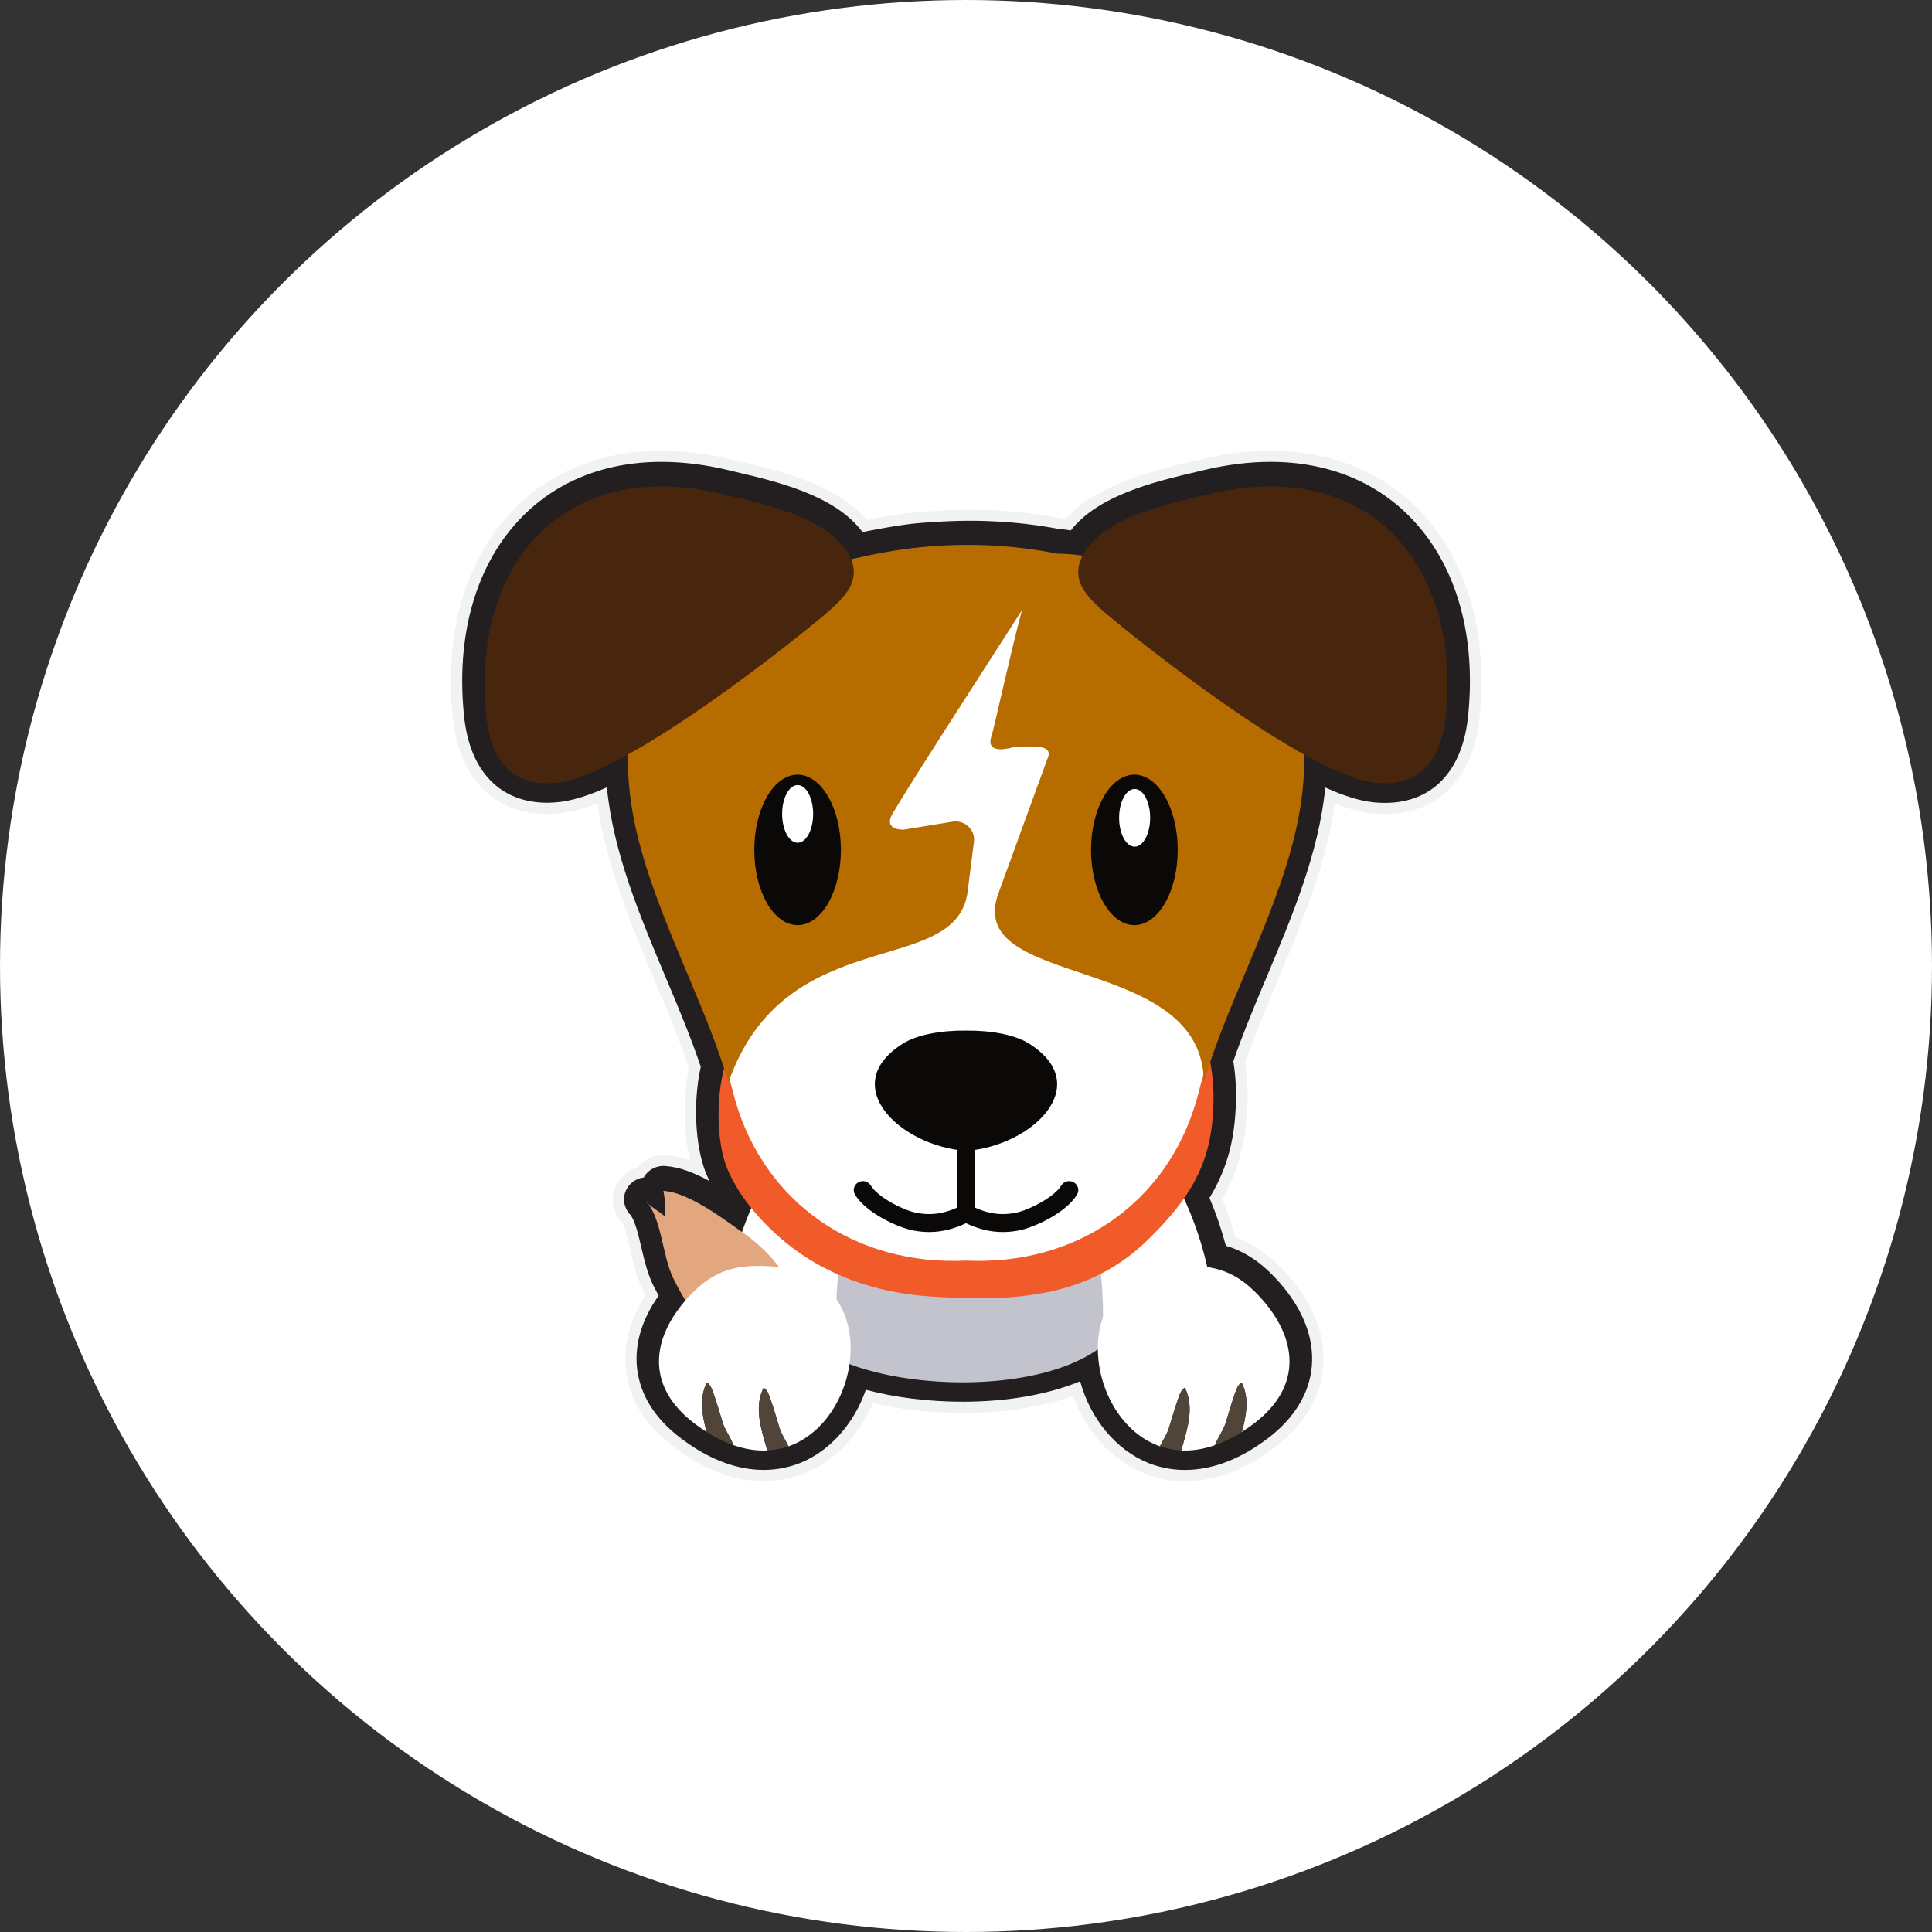 <svg width="60" height="60" viewBox="0 0 60 60" fill="none" xmlns="http://www.w3.org/2000/svg">
<rect x="0" y="0" width="60" height="60" fill="#333333" stroke="none"/>
<circle cx="30" cy="30" r="30" fill="white"/>
<g clip-path="url(#clip0_1:248)">
<path d="M36.801 45.828C36.749 45.828 36.698 45.827 36.647 45.825C36.334 45.811 36.025 45.751 35.729 45.648C35.68 45.631 35.633 45.614 35.586 45.595C34.605 45.198 33.792 44.265 33.429 43.135C32.436 43.512 31.217 43.712 29.893 43.712C28.886 43.712 27.888 43.595 26.998 43.373C26.602 44.402 25.837 45.227 24.929 45.595C24.882 45.614 24.835 45.631 24.784 45.65C24.49 45.753 24.181 45.811 23.868 45.827C23.817 45.828 23.765 45.83 23.712 45.83C23.308 45.83 22.894 45.756 22.483 45.612C22.145 45.493 21.805 45.327 21.472 45.115C21.325 45.023 21.179 44.921 21.039 44.816C20.183 44.169 19.701 43.392 19.607 42.509C19.526 41.76 19.748 40.977 20.248 40.24C20.202 40.154 20.16 40.068 20.116 39.982C19.934 39.606 19.836 39.187 19.741 38.781C19.664 38.451 19.57 38.042 19.451 37.86C19.2 37.594 19.134 37.245 19.272 36.924C19.382 36.67 19.612 36.483 19.883 36.421C19.903 36.393 19.924 36.366 19.948 36.34C20.114 36.154 20.355 36.048 20.607 36.048C20.626 36.048 20.643 36.048 20.663 36.05C20.98 36.07 21.32 36.161 21.696 36.33C21.405 35.461 21.356 34.198 21.581 33.152C21.312 32.356 20.969 31.525 20.642 30.741L20.524 30.463C19.741 28.597 18.932 26.672 18.698 24.715C18.177 24.931 17.733 25.057 17.345 25.093C17.226 25.105 17.107 25.11 16.993 25.11C15.434 25.11 14.431 24.083 14.24 22.289C13.974 19.777 14.582 17.572 15.955 16.079C17.095 14.83 18.683 14.172 20.544 14.172C21.22 14.172 21.931 14.259 22.661 14.435L22.884 14.488C24.181 14.794 25.947 15.208 26.86 16.333C27.222 16.262 27.595 16.197 27.97 16.141C28.266 16.096 28.597 16.063 28.951 16.046C29.34 16.017 29.735 16.001 30.126 16.001C31.489 16.001 32.492 16.182 32.928 16.261C33.013 16.264 33.097 16.273 33.181 16.287C34.104 15.197 35.84 14.789 37.116 14.488L37.341 14.435C38.069 14.259 38.782 14.172 39.458 14.172C41.318 14.172 42.905 14.83 44.049 16.075C45.422 17.57 46.03 19.776 45.764 22.286C45.573 24.079 44.569 25.107 43.01 25.107C42.896 25.107 42.777 25.101 42.658 25.089C42.271 25.053 41.826 24.928 41.306 24.711C41.071 26.668 40.262 28.594 39.479 30.458L39.362 30.736C39.059 31.458 38.742 32.224 38.481 32.976C38.575 33.566 38.586 34.212 38.514 34.895C38.423 35.758 38.181 36.498 37.754 37.218C37.933 37.651 38.087 38.101 38.213 38.56C38.768 38.743 39.252 39.065 39.726 39.566C40.584 40.477 40.994 41.471 40.912 42.444C40.835 43.339 40.337 44.158 39.472 44.813C39.334 44.918 39.188 45.019 39.041 45.112C38.705 45.325 38.365 45.492 38.029 45.61C37.619 45.756 37.204 45.828 36.801 45.828Z" fill="#231F20"/>
<path d="M39.458 14.344C41.266 14.344 42.809 14.983 43.919 16.19C45.259 17.647 45.851 19.807 45.59 22.268C45.41 23.964 44.469 24.935 43.01 24.935C42.901 24.935 42.789 24.93 42.675 24.918C42.255 24.878 41.756 24.727 41.157 24.457C40.964 26.469 40.129 28.46 39.316 30.391L39.2 30.667C38.891 31.406 38.566 32.19 38.302 32.959C38.4 33.547 38.412 34.191 38.34 34.875C38.249 35.737 38.001 36.481 37.561 37.201C37.764 37.68 37.934 38.18 38.071 38.69C38.635 38.857 39.125 39.176 39.6 39.68C40.425 40.554 40.819 41.504 40.74 42.427C40.668 43.272 40.194 44.05 39.369 44.674C39.234 44.775 39.092 44.873 38.95 44.964C38.626 45.169 38.298 45.33 37.974 45.443C37.58 45.581 37.186 45.651 36.803 45.651C36.754 45.651 36.705 45.65 36.656 45.648C36.36 45.634 36.067 45.577 35.789 45.481C35.743 45.466 35.697 45.449 35.654 45.43C34.655 45.026 33.86 44.057 33.545 42.897C32.55 43.31 31.275 43.533 29.895 43.533C28.846 43.533 27.793 43.403 26.889 43.16C26.53 44.206 25.775 45.059 24.864 45.428C24.819 45.447 24.775 45.462 24.726 45.48C24.449 45.576 24.157 45.632 23.863 45.646C23.814 45.648 23.765 45.65 23.715 45.65C23.332 45.65 22.938 45.579 22.546 45.442C22.221 45.328 21.892 45.167 21.57 44.962C21.428 44.873 21.286 44.773 21.149 44.67C20.332 44.052 19.873 43.315 19.783 42.48C19.704 41.739 19.936 40.97 20.454 40.24C20.393 40.126 20.335 40.013 20.277 39.896C20.104 39.537 20.008 39.128 19.915 38.731C19.829 38.362 19.731 37.946 19.591 37.744C19.381 37.527 19.323 37.242 19.435 36.981C19.533 36.752 19.747 36.598 19.992 36.567C20.016 36.524 20.046 36.483 20.079 36.443C20.212 36.294 20.405 36.209 20.607 36.209C20.622 36.209 20.636 36.209 20.652 36.211C21.099 36.24 21.566 36.422 22.032 36.678C21.997 36.603 21.964 36.529 21.932 36.453C21.586 35.608 21.517 34.227 21.763 33.131C21.491 32.317 21.141 31.466 20.805 30.664L20.687 30.386C19.876 28.455 19.039 26.464 18.848 24.452C18.249 24.72 17.75 24.871 17.329 24.912C17.216 24.923 17.104 24.93 16.995 24.93C15.536 24.93 14.595 23.957 14.415 22.263C14.154 19.802 14.746 17.642 16.086 16.185C17.191 14.983 18.734 14.344 20.544 14.344C21.206 14.344 21.904 14.43 22.619 14.601L22.843 14.655C24.15 14.962 25.935 15.381 26.786 16.522C27.182 16.443 27.588 16.371 27.996 16.309C28.287 16.264 28.611 16.233 28.959 16.216C29.348 16.187 29.741 16.172 30.126 16.172C31.462 16.172 32.429 16.343 32.909 16.431C33.023 16.436 33.137 16.45 33.252 16.474C34.118 15.369 35.869 14.959 37.158 14.655L37.383 14.601C38.097 14.43 38.796 14.344 39.458 14.344ZM39.458 14C38.768 14 38.043 14.089 37.298 14.268L37.074 14.321C35.803 14.62 34.083 15.026 33.109 16.105C33.054 16.098 33.002 16.094 32.948 16.091C32.499 16.01 31.492 15.83 30.124 15.83C29.73 15.83 29.331 15.845 28.935 15.874C28.578 15.891 28.243 15.924 27.94 15.97C27.6 16.022 27.259 16.08 26.926 16.146C25.961 15.034 24.216 14.624 22.924 14.319L22.701 14.266C21.959 14.089 21.232 14 20.544 14C18.633 14 17 14.679 15.821 15.96C14.415 17.491 13.79 19.745 14.063 22.305C14.261 24.167 15.355 25.28 16.991 25.28C17.111 25.28 17.235 25.273 17.361 25.263C17.711 25.23 18.105 25.129 18.552 24.957C18.822 26.859 19.603 28.721 20.361 30.526L20.479 30.805C20.799 31.571 21.134 32.382 21.4 33.16C21.209 34.093 21.227 35.187 21.431 36.038C21.163 35.945 20.913 35.892 20.675 35.876C20.652 35.874 20.629 35.874 20.607 35.874C20.303 35.874 20.016 36.002 19.817 36.225C19.804 36.239 19.792 36.254 19.78 36.27C19.482 36.357 19.235 36.57 19.113 36.855C18.951 37.23 19.029 37.651 19.312 37.962C19.412 38.123 19.505 38.522 19.573 38.816C19.669 39.23 19.769 39.659 19.96 40.053C19.988 40.111 20.018 40.169 20.048 40.226C19.564 40.973 19.354 41.764 19.435 42.525C19.535 43.456 20.039 44.273 20.936 44.95C21.079 45.059 21.23 45.163 21.381 45.258C21.726 45.476 22.078 45.65 22.428 45.772C22.859 45.923 23.292 46 23.715 46C23.77 46 23.826 45.998 23.88 45.997C24.209 45.981 24.535 45.919 24.845 45.811C24.901 45.792 24.95 45.773 25.001 45.753C25.91 45.385 26.683 44.583 27.11 43.576C27.975 43.777 28.931 43.883 29.898 43.883C31.17 43.883 32.345 43.703 33.326 43.358C33.729 44.471 34.531 45.352 35.524 45.754C35.573 45.775 35.624 45.792 35.675 45.811C35.988 45.921 36.314 45.983 36.645 45.998C36.698 46 36.754 46.002 36.808 46.002C37.232 46.002 37.666 45.924 38.097 45.773C38.446 45.651 38.798 45.478 39.145 45.258C39.297 45.162 39.446 45.059 39.588 44.95C40.493 44.265 41.013 43.404 41.094 42.459C41.181 41.437 40.756 40.398 39.863 39.451C39.4 38.962 38.908 38.625 38.367 38.429C38.251 38.022 38.113 37.622 37.957 37.233C38.37 36.515 38.605 35.773 38.696 34.916C38.768 34.234 38.759 33.588 38.668 32.995C38.925 32.26 39.236 31.511 39.532 30.805L39.647 30.528C40.406 28.723 41.188 26.86 41.456 24.959C41.905 25.131 42.297 25.23 42.648 25.265C42.772 25.276 42.896 25.282 43.017 25.282C44.653 25.282 45.748 24.17 45.946 22.306C46.217 19.747 45.593 17.493 44.187 15.962C43.001 14.679 41.367 14 39.458 14Z" fill="#F1F2F2"/>
<path d="M24.845 41.27C26.036 43.392 34.095 43.772 35.048 40.673C35.361 39.654 35.668 38.776 35.417 37.718C35.284 37.153 35.053 36.632 34.899 36.075C34.771 35.613 34.839 35.381 34.808 34.931C34.713 33.559 33.839 32.001 33.097 30.994C32.907 30.736 32.696 30.483 32.468 30.25C31.145 30.102 28.523 29.979 27.175 30.003C26.422 30.672 25.847 31.717 25.327 32.605C23.982 34.902 23.341 38.592 24.845 41.27Z" fill="#C2C3CC"/>
<path d="M26.515 37.354L24.432 35.563C22.677 38.029 22.325 40.702 22.472 42.909L26.045 42.324C25.714 39.355 26.515 37.354 26.515 37.354Z" fill="white"/>
<path d="M35.788 35.536L33.706 37.326C33.706 37.326 34.414 39.096 34.223 41.774L37.775 42.344C37.833 40.248 37.403 37.804 35.788 35.536Z" fill="white"/>
<path d="M24.973 40.827C25.003 40.92 25.029 41.013 25.054 41.107C25.366 42.327 24.285 43.207 23.15 42.382C22.139 41.648 21.449 40.807 20.904 39.687C20.572 38.999 20.549 37.883 20.101 37.352C20.069 37.326 20.067 37.328 20.095 37.357C20.237 37.493 20.5 37.641 20.656 37.785C20.673 37.512 20.654 37.239 20.602 36.983C21.39 37.032 22.462 37.852 23.103 38.304C23.987 38.924 24.646 39.809 24.973 40.827Z" fill="#E2A77F"/>
<path d="M22.598 32.846C22.235 33.763 22.213 35.381 22.581 36.282C22.931 37.139 23.6 37.891 24.213 38.429C25.569 39.618 27.259 40.157 28.883 40.262C31.265 40.415 33.743 40.398 35.685 38.467C36.654 37.503 37.472 36.512 37.644 34.885C38.095 30.614 34.941 29.65 32.247 29.034C29.713 28.453 25.821 28.034 23.913 30.77C23.504 31.358 22.878 32.135 22.598 32.846Z" fill="#F15A29"/>
<path d="M19.657 22.131C20.351 18.766 25.075 17.527 28.101 17.067C28.646 16.984 29.292 16.953 29.998 16.97C30.704 16.953 31.35 16.984 31.895 17.067C34.923 17.527 39.645 18.767 40.339 22.131C40.892 24.816 39.656 27.611 38.529 30.298C38.015 31.525 37.524 32.727 37.235 33.887C36.422 37.158 33.68 39.197 30.299 39.157C30.199 39.156 30.098 39.152 29.996 39.149C29.895 39.152 29.793 39.156 29.693 39.157C26.313 39.197 23.568 37.158 22.756 33.887C22.468 32.727 21.976 31.525 21.463 30.298C20.34 27.611 19.105 24.816 19.657 22.131Z" fill="white"/>
<path d="M28.05 32.404C28.485 32.135 29.224 31.997 29.996 32.006C29.998 32.006 29.998 32.006 30 32.006C30 32.006 30.002 32.006 30.003 32.006C30.776 31.997 31.515 32.135 31.949 32.404C34.016 33.694 32.068 35.587 30.003 35.742C30.002 35.742 30.002 35.742 30.002 35.742C30 35.742 30 35.742 29.998 35.742C27.931 35.587 25.984 33.693 28.05 32.404Z" fill="#0B0808"/>
<path d="M30 37.948C30.156 37.948 30.284 37.823 30.284 37.67V35.232C30.284 35.079 30.158 34.954 30 34.954C29.842 34.954 29.716 35.077 29.716 35.232V37.67C29.716 37.823 29.844 37.948 30 37.948Z" fill="#0B0808"/>
<path d="M26.653 36.72C26.786 36.641 26.961 36.684 27.042 36.816C27.269 37.19 28.063 37.589 28.466 37.666C29.049 37.778 29.499 37.634 29.979 37.378V37.355C29.986 37.359 29.993 37.362 30.002 37.367C30.009 37.364 30.016 37.361 30.023 37.355V37.378C30.503 37.634 30.951 37.778 31.534 37.666C31.937 37.589 32.73 37.189 32.96 36.816C33.041 36.684 33.214 36.641 33.349 36.72C33.484 36.799 33.527 36.969 33.447 37.101C33.095 37.68 32.1 38.125 31.643 38.213C31.466 38.247 31.298 38.262 31.14 38.262C30.704 38.262 30.336 38.144 30 37.989C29.664 38.144 29.296 38.262 28.86 38.262C28.7 38.262 28.534 38.247 28.357 38.213C27.9 38.125 26.905 37.68 26.553 37.101C26.474 36.969 26.518 36.799 26.653 36.72Z" fill="#0B0808"/>
<path d="M36.459 39.336C37.589 39.243 38.318 39.417 39.083 40.23C40.308 41.528 40.476 43.049 38.938 44.213C38.812 44.308 38.689 44.394 38.567 44.471C38.705 43.964 38.807 43.42 38.56 42.935C38.444 43.011 38.409 43.119 38.363 43.245C38.251 43.554 38.164 43.87 38.066 44.184C37.989 44.433 37.833 44.617 37.743 44.856C37.742 44.863 37.738 44.871 37.735 44.88C37.363 45.011 37.013 45.06 36.685 45.045C36.693 45.021 36.698 44.997 36.703 44.978C36.876 44.382 37.099 43.693 36.796 43.097C36.68 43.172 36.645 43.281 36.6 43.408C36.488 43.719 36.4 44.035 36.302 44.347C36.235 44.56 36.113 44.725 36.023 44.918C35.988 44.906 35.953 44.892 35.918 44.878C33.645 43.957 33.147 39.611 36.459 39.336Z" fill="white"/>
<path d="M38.066 44.184C38.164 43.87 38.25 43.554 38.363 43.245C38.409 43.119 38.446 43.009 38.56 42.935C38.806 43.42 38.707 43.964 38.567 44.471C38.279 44.653 38.003 44.787 37.736 44.882C37.738 44.873 37.742 44.866 37.745 44.858C37.833 44.615 37.989 44.433 38.066 44.184Z" fill="#514539"/>
<path d="M36.599 43.406C36.645 43.281 36.682 43.171 36.796 43.095C37.1 43.691 36.876 44.38 36.703 44.976C36.698 44.995 36.691 45.019 36.685 45.043C36.451 45.033 36.23 44.988 36.023 44.916C36.113 44.724 36.235 44.559 36.302 44.346C36.4 44.031 36.487 43.715 36.599 43.406Z" fill="#514539"/>
<path d="M24.052 39.336C22.922 39.243 22.194 39.417 21.428 40.23C20.204 41.528 20.036 43.049 21.573 44.213C21.7 44.308 21.822 44.394 21.945 44.471C21.805 43.964 21.705 43.42 21.952 42.935C22.066 43.011 22.102 43.119 22.148 43.245C22.26 43.554 22.348 43.87 22.446 44.184C22.523 44.433 22.679 44.617 22.768 44.856C22.771 44.863 22.773 44.871 22.777 44.88C23.148 45.011 23.498 45.06 23.826 45.045C23.819 45.021 23.814 44.997 23.808 44.978C23.635 44.382 23.413 43.693 23.716 43.097C23.831 43.172 23.866 43.281 23.912 43.408C24.024 43.719 24.111 44.035 24.209 44.347C24.276 44.56 24.399 44.725 24.488 44.918C24.523 44.906 24.558 44.892 24.593 44.878C26.867 43.957 27.364 39.611 24.052 39.336Z" fill="white"/>
<path d="M22.446 44.184C22.348 43.87 22.262 43.554 22.148 43.245C22.102 43.119 22.066 43.009 21.952 42.935C21.705 43.42 21.806 43.964 21.945 44.471C22.23 44.653 22.509 44.787 22.775 44.882C22.771 44.873 22.77 44.866 22.766 44.858C22.679 44.615 22.523 44.433 22.446 44.184Z" fill="#514539"/>
<path d="M23.912 43.406C23.866 43.281 23.83 43.171 23.716 43.095C23.411 43.691 23.635 44.38 23.809 44.976C23.814 44.995 23.821 45.019 23.826 45.043C24.059 45.033 24.282 44.988 24.488 44.916C24.399 44.724 24.276 44.559 24.21 44.346C24.112 44.031 24.024 43.715 23.912 43.406Z" fill="#514539"/>
<path d="M40.362 22.322C40.078 20.949 39.124 19.93 37.889 19.173C35.508 17.912 34.521 17.207 32.832 17.194C31.667 16.972 27.238 16.141 22.115 19.173C20.878 19.929 19.924 20.947 19.642 22.322C19.088 25.007 20.325 27.802 21.451 30.489C21.898 31.554 22.327 32.602 22.621 33.619C24.378 28.578 29.706 30.415 30.051 27.687L30.247 26.144C30.294 25.773 29.965 25.46 29.588 25.517L28.066 25.766C27.721 25.766 27.513 25.622 27.718 25.271C28.259 24.34 30.389 21.059 31.738 18.949C31.326 20.499 30.876 22.612 30.79 22.866C30.58 23.483 31.464 23.208 31.464 23.208C31.979 23.179 32.745 23.09 32.534 23.55L31.025 27.694C29.828 30.76 37.372 29.549 37.386 33.617C37.68 32.6 38.109 31.552 38.556 30.487C39.679 27.802 40.915 25.007 40.362 22.322Z" fill="#B76C00"/>
<path d="M44.893 22.275C44.762 23.505 44.175 24.45 42.744 24.313C40.498 24.098 34.892 19.52 34.389 19.088C33.757 18.544 33.107 17.955 33.75 17.046C34.479 16.015 36.372 15.627 37.545 15.347C42.532 14.156 45.392 17.57 44.893 22.275Z" fill="#48250D"/>
<path d="M15.107 22.275C15.238 23.505 15.825 24.45 17.258 24.313C19.503 24.098 25.11 19.52 25.612 19.088C26.245 18.544 26.893 17.955 26.25 17.046C25.521 16.015 23.628 15.627 22.454 15.347C17.468 14.156 14.608 17.57 15.107 22.275Z" fill="#48250D"/>
<path d="M23.425 26.395C23.425 27.685 24.027 28.731 24.77 28.731C25.514 28.731 26.115 27.685 26.115 26.395C26.115 25.105 25.513 24.058 24.77 24.058C24.027 24.058 23.425 25.105 23.425 26.395Z" fill="#0B0808"/>
<path d="M24.29 25.277C24.29 25.771 24.506 26.173 24.772 26.173C25.038 26.173 25.253 25.773 25.253 25.277C25.253 24.782 25.038 24.381 24.772 24.381C24.506 24.381 24.29 24.782 24.29 25.277Z" fill="white"/>
<path d="M33.883 26.395C33.883 27.685 34.486 28.731 35.228 28.731C35.973 28.731 36.575 27.685 36.575 26.395C36.575 25.105 35.973 24.058 35.228 24.058C34.486 24.058 33.883 25.105 33.883 26.395Z" fill="#0B0808"/>
<path d="M34.755 25.397C34.755 25.892 34.971 26.294 35.237 26.294C35.503 26.294 35.719 25.893 35.719 25.397C35.719 24.902 35.503 24.502 35.237 24.502C34.971 24.502 34.755 24.902 34.755 25.397Z" fill="white"/>
</g>
<defs>
<clipPath id="clip0_1:248">
<rect width="32" height="32" fill="white" transform="translate(14 14)"/>
</clipPath>
</defs>
</svg>
